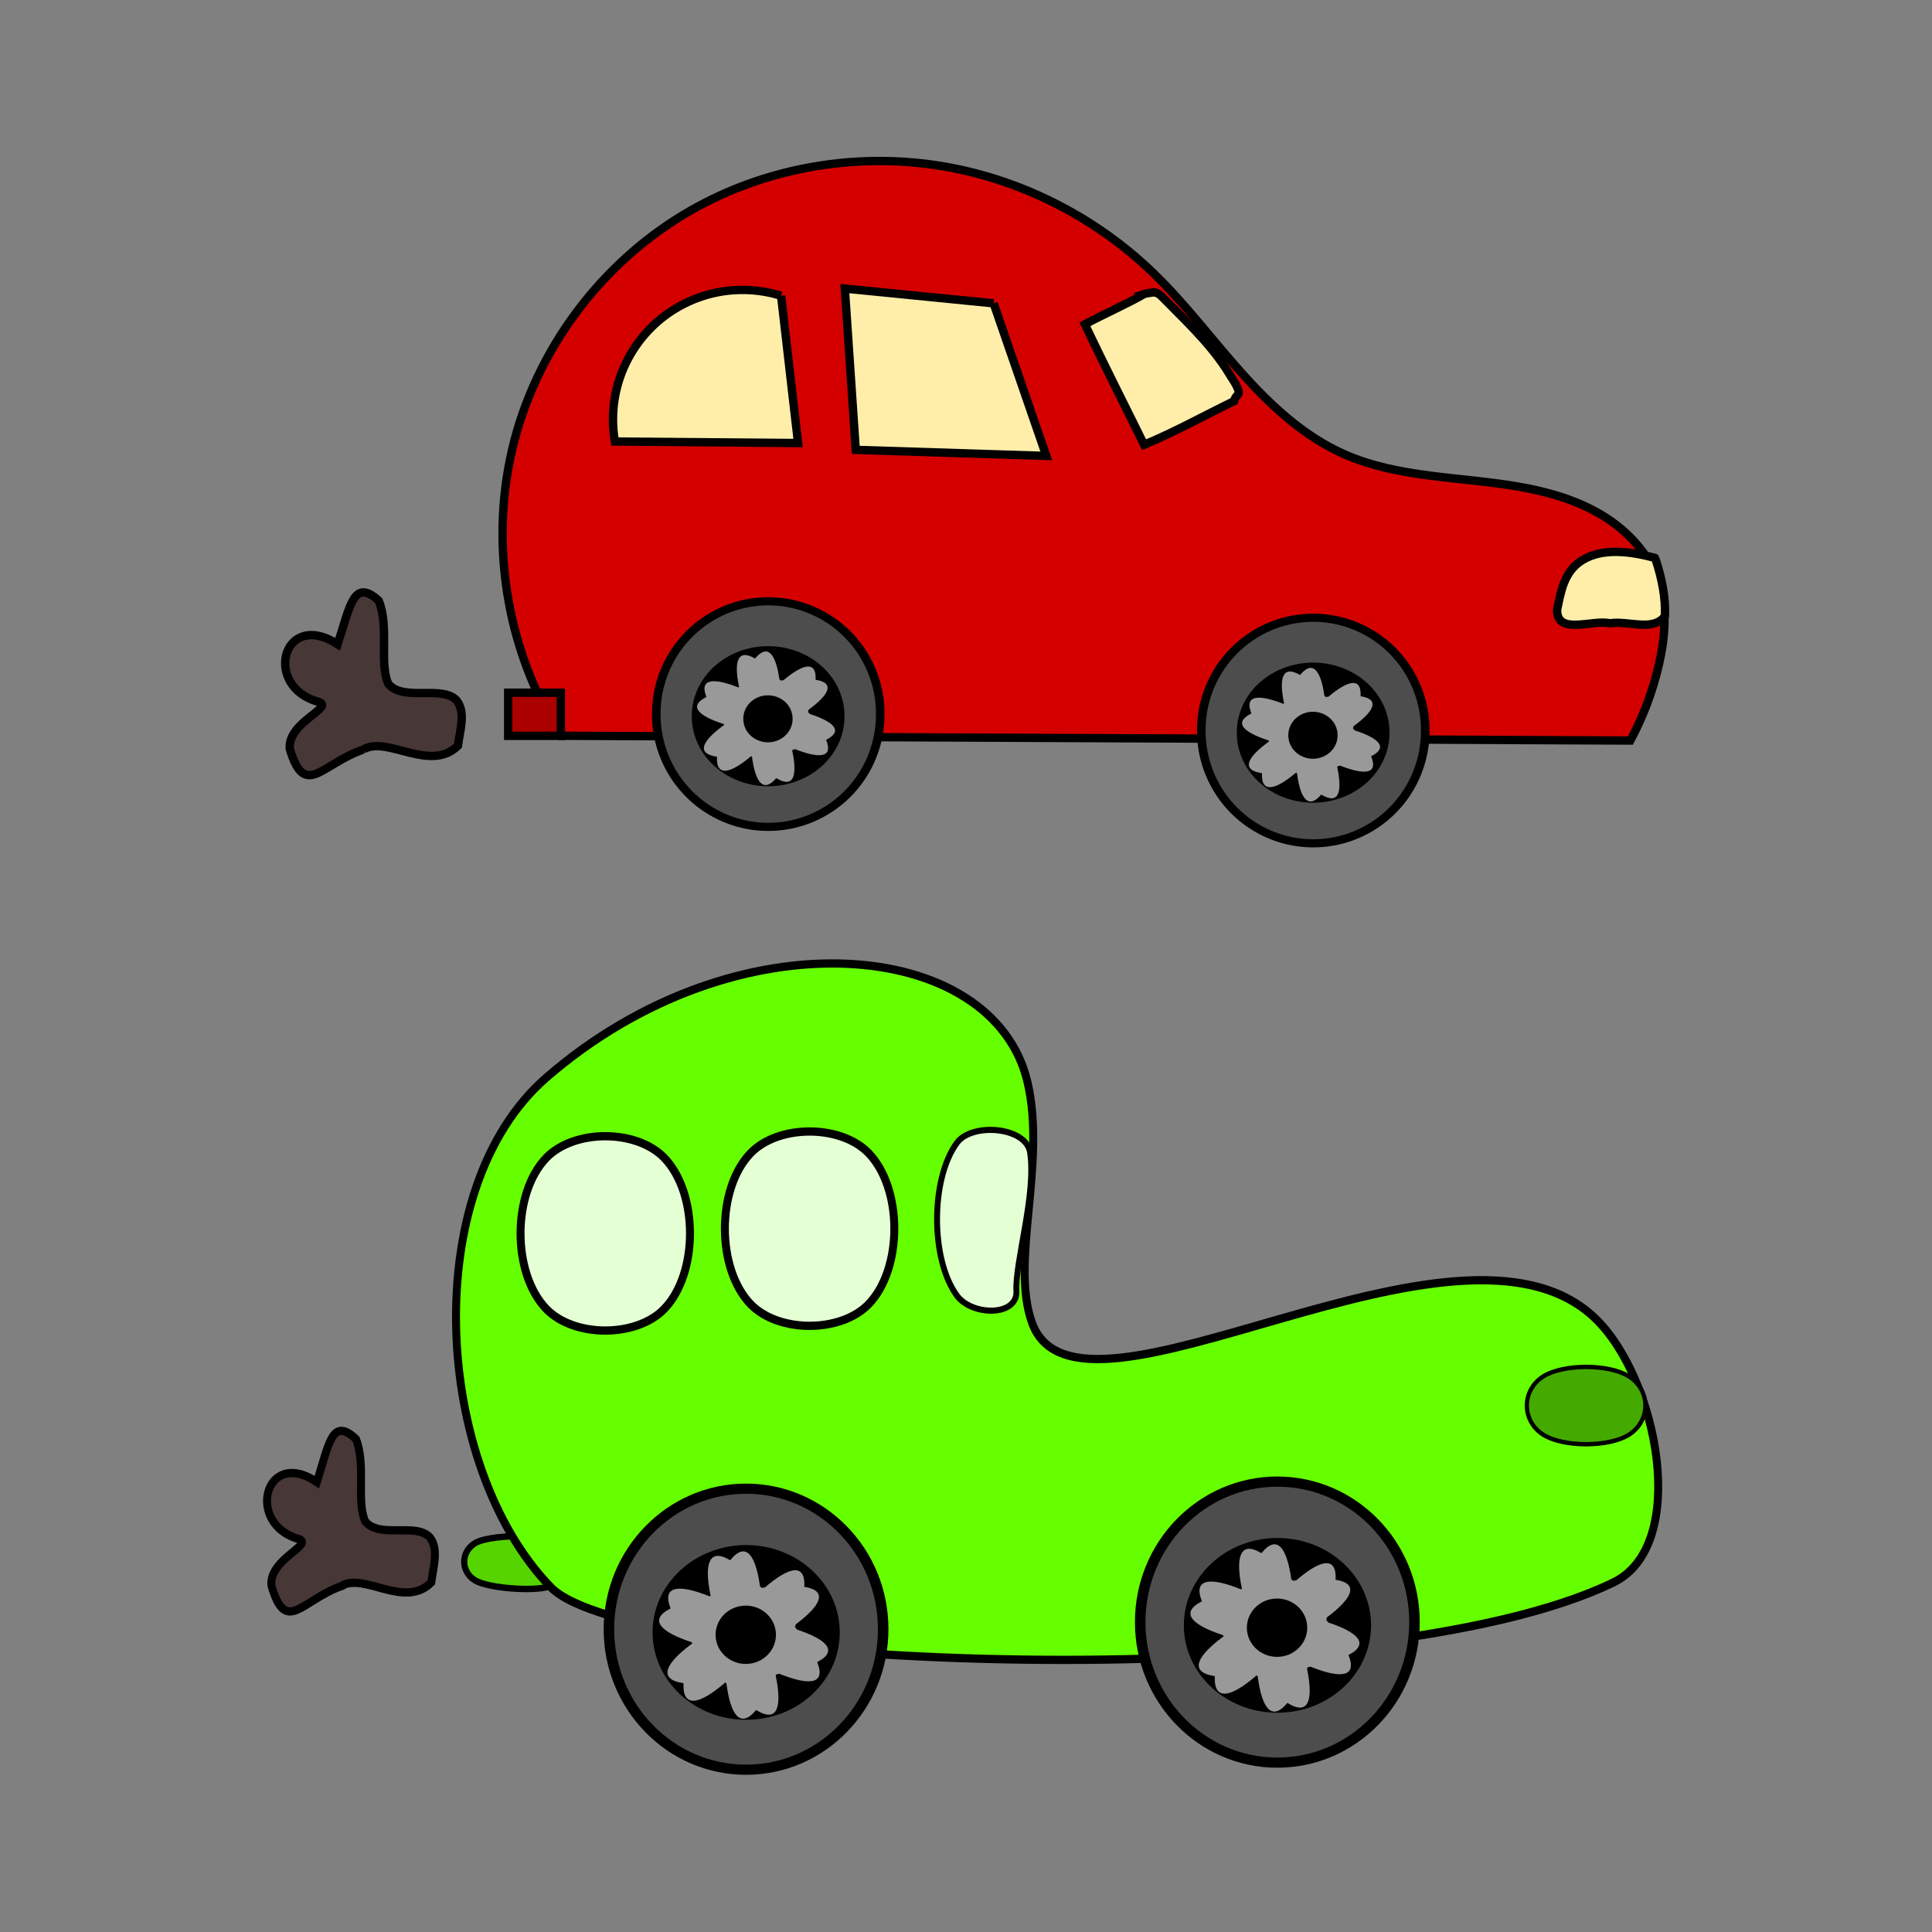 <svg:svg xmlns:dc="http://purl.org/dc/elements/1.1/" xmlns:ns1="http://sodipodi.sourceforge.net/DTD/sodipodi-0.dtd" xmlns:ns2="http://www.inkscape.org/namespaces/inkscape" xmlns:ns4="http://creativecommons.org/ns#" xmlns:rdf="http://www.w3.org/1999/02/22-rdf-syntax-ns#" xmlns:svg="http://www.w3.org/2000/svg" height="1156.057" id="svg2" version="1.1" viewBox="-155.558 -59.326 1156.057 1156.057" width="1156.057" ns1:docname="car.svg" ns2:version="0.48.4 r9939">
  <svg:rect x="-155.558" y="-59.326" width="1156.057" height="1156.057" fill="#808080" stroke="none"/>
  <svg:defs id="defs4">
    <ns2:path-effect effect="spiro" id="path-effect3284" is_visible="true" />
    <ns2:path-effect effect="spiro" id="path-effect3248" is_visible="true" />
    <ns2:path-effect effect="spiro" id="path-effect3186" is_visible="true" />
    <ns2:path-effect effect="spiro" id="path-effect3109" is_visible="true" />
    <ns2:path-effect effect="spiro" id="path-effect3105" is_visible="true" />
    <ns2:path-effect effect="spiro" id="path-effect3101" is_visible="true" />
    <ns2:path-effect copytype="single_stretched" effect="skeletal" fuse_tolerance="0" id="path-effect3097" is_visible="true" normal_offset="0" pattern="M 0,0 0,10 10,5 z" prop_scale="1" prop_units="false" scale_y_rel="false" spacing="0" tang_offset="0" vertical_pattern="false" />
    <ns2:path-effect effect="spiro" id="path-effect3095" is_visible="true" />
    <ns2:path-effect copytype="single_stretched" effect="skeletal" fuse_tolerance="0" id="path-effect3091" is_visible="true" normal_offset="0" pattern="M 0,0 0,10 10,5 z" prop_scale="1" prop_units="false" scale_y_rel="false" spacing="0" tang_offset="0" vertical_pattern="false" />
    <ns2:path-effect effect="spiro" id="path-effect3089" is_visible="true" />
    <ns2:path-effect copytype="single_stretched" effect="skeletal" fuse_tolerance="0" id="path-effect3085" is_visible="true" normal_offset="0" pattern="M 0,0 0,10 10,5 z" prop_scale="1" prop_units="false" scale_y_rel="false" spacing="0" tang_offset="0" vertical_pattern="false" />
    <ns2:path-effect effect="spiro" id="path-effect3083" is_visible="true" />
    <ns2:path-effect copytype="single_stretched" effect="skeletal" fuse_tolerance="0" id="path-effect3079" is_visible="true" normal_offset="0" pattern="M 0,0 0,10 10,5 z" prop_scale="1" prop_units="false" scale_y_rel="false" spacing="0" tang_offset="0" vertical_pattern="false" />
    <ns2:path-effect effect="spiro" id="path-effect3077" is_visible="true" />
    <ns2:path-effect effect="spiro" id="path-effect3022" is_visible="true" />
    <ns2:path-effect effect="spiro" id="path-effect2987" is_visible="true" />
    <ns2:path-effect effect="spiro" id="path-effect3109-4" is_visible="true" />
    <ns2:path-effect effect="spiro" id="path-effect3109-8" is_visible="true" />
    <ns2:path-effect effect="spiro" id="path-effect2987-3" is_visible="true" />
    <ns2:path-effect effect="spiro" id="path-effect3109-2" is_visible="true" />
    <ns2:path-effect effect="spiro" id="path-effect3109-6" is_visible="true" />
    <ns2:path-effect effect="spiro" id="path-effect2987-9" is_visible="true" />
  </svg:defs>
  <ns1:namedview bordercolor="#666666" borderopacity="1.0" id="base" pagecolor="#ffffff" showgrid="false" showguides="true" ns2:current-layer="layer1" ns2:cx="652.17024" ns2:cy="520" ns2:document-units="px" ns2:guide-bbox="true" ns2:pageopacity="0.0" ns2:pageshadow="2" ns2:window-height="581" ns2:window-maximized="1" ns2:window-width="962" ns2:window-x="58" ns2:window-y="-4" ns2:zoom="0.35" />
  <svg:g id="layer1" ns2:groupmode="layer" ns2:label="Layer 1">
    <svg:g id="g4588">
      <svg:path d="M 262.857,63.791 C 305.943,40.678 356.638,32.253 404.979,39.583 c 48.341,7.33 94.098,30.282 129.307,64.207 19.069,18.373 34.991,39.71 52.608,59.48 17.617,19.769 37.476,38.346 61.677,49.092 32.59,14.47 69.642,13.413 104.768,19.548 17.563,3.067 35.035,8.085 50.245,17.388 15.209,9.303 28.063,23.246 33.559,40.207 5.052,15.592 3.641,32.591 0,48.571 -3.626,15.916 -9.41,31.339 -17.143,45.714 L 180,380.934 C 147.047,329.219 136.736,263.615 152.237,204.285 167.737,144.955 208.82,92.778 262.857,63.791" id="path2985" style="fill:#d40000;stroke:#000000;stroke-width:5;stroke-linecap:butt;stroke-linejoin:miter;stroke-miterlimit:4;stroke-opacity:1;stroke-dasharray:none" ns1:nodetypes="cssssccc" ns2:connector-curvature="0" ns2:original-d="m 262.85715,63.790767 c 24.08106,-24.08107 306.18973,47.473833 271.42856,39.999993 -60.19304,-12.941833 57.59729,80.22721 114.28572,108.57143 58.11695,29.05848 188.57143,-60.73634 188.57143,77.14285 0,10.50706 4.77582,39.01981 0,48.57143 -5.23223,10.46447 -5.69597,39.99085 -17.14285,45.71429 C 643.48752,394.20252 302.91265,466.67696 180,380.93362 164.74405,264.05935 246.50085,81.731437 262.85715,63.790767 z" ns2:path-effect="#path-effect2987" />
      <svg:path d="m 262.857,619.505 a 71.429,75.714 0 1 1 -142.857,0 71.429,75.714 0 1 1 142.857,0 z" id="path2989" style="color:#000000;fill:#4d4d4d;fill-opacity:1;fill-rule:nonzero;stroke:#000000;stroke-width:5.479;stroke-linecap:butt;stroke-linejoin:miter;stroke-miterlimit:4;stroke-opacity:1;stroke-dasharray:none;stroke-dashoffset:0;marker:none;visibility:visible;display:inline;overflow:visible;enable-background:accumulate" transform="matrix(0.938,0,0,0.888,124.595,-182.156)" ns1:cx="191.42857" ns1:cy="619.50507" ns1:rx="71.428574" ns1:ry="75.714287" ns1:type="arc" />
      <svg:path d="m 262.857,619.505 a 71.429,75.714 0 1 1 -142.857,0 71.429,75.714 0 1 1 142.857,0 z" id="path2989-1" style="color:#000000;fill:#000000;fill-opacity:1;fill-rule:nonzero;stroke:#000000;stroke-width:8.925;stroke-linecap:butt;stroke-linejoin:miter;stroke-miterlimit:4;stroke-opacity:1;stroke-dasharray:none;stroke-dashoffset:0;marker:none;visibility:visible;display:inline;overflow:visible;enable-background:accumulate" transform="matrix(0.602,0,0,0.521,188.842,46.475)" ns1:cx="191.42857" ns1:cy="619.50507" ns1:rx="71.428574" ns1:ry="75.714287" ns1:type="arc" />
      <svg:path d="m -537.115,309.561 c -30.387,-189.631 -55.339,193.89 13.075,14.032 68.414,-179.858 -166.964,124.864 -19.195,2.117 147.769,-122.746 -196.015,49.04 -5.858,18.455 190.158,-30.585 -191.516,-82.102 -11.221,-15.456 180.295,66.646 -140.761,-144.464 -18.751,4.108 122.01,148.572 -24.121,-207.755 7.613,-17.674 31.734,190.081 53.603,-194.526 -13.075,-13.997 -66.679,180.529 168.326,-123.394 19.195,-2.124 -149.13,121.27 195.413,-50.018 5.858,-18.484 -189.556,31.534 191.101,83.285 11.31,15.438 -179.791,-67.847 141.848,144.292 18.867,-3.969 -122.981,-148.261 22.569,207.185 -7.819,17.553 z" id="path3024" style="color:#000000;fill:#999999;fill-opacity:1;fill-rule:nonzero;stroke:none;stroke-width:7.413;marker:none;visibility:visible;display:inline;overflow:visible;enable-background:accumulate" transform="matrix(0.691,0,0,0.658,685.779,164.991)" ns1:arg1="-0.16514873" ns1:arg2="0.35845007" ns1:cx="-554.28571" ns1:cy="312.36218" ns1:r1="17.379322" ns1:r2="32.218033" ns1:sides="6" ns1:type="star" ns2:flatsided="false" ns2:randomized="-0.004" ns2:rounded="-10" ns2:transform-center-y="0.7429376" />
      <svg:path d="m -408.571,683.791 a 24.286,25.714 0 1 1 -48.571,0 24.286,25.714 0 1 1 48.571,0 z" id="path3028" style="color:#000000;fill:#000000;fill-opacity:1;fill-rule:nonzero;stroke:none;stroke-width:8.712;marker:none;visibility:visible;display:inline;overflow:visible;enable-background:accumulate" transform="matrix(0.607,0,0,0.543,566.703,-0.505)" ns1:cx="-432.85715" ns1:cy="683.79077" ns1:rx="24.285715" ns1:ry="25.714285" ns1:type="arc" />
      <svg:path d="m 262.857,619.505 a 71.429,75.714 0 1 1 -142.857,0 71.429,75.714 0 1 1 142.857,0 z" id="path2989-7" style="color:#000000;fill:#4d4d4d;fill-opacity:1;fill-rule:nonzero;stroke:#000000;stroke-width:5.479;stroke-linecap:butt;stroke-linejoin:miter;stroke-miterlimit:4;stroke-opacity:1;stroke-dasharray:none;stroke-dashoffset:0;marker:none;visibility:visible;display:inline;overflow:visible;enable-background:accumulate" transform="matrix(0.938,0,0,0.888,450.71,-172.315)" ns1:cx="191.42857" ns1:cy="619.50507" ns1:rx="71.428574" ns1:ry="75.714287" ns1:type="arc" />
      <svg:path d="m 262.857,619.505 a 71.429,75.714 0 1 1 -142.857,0 71.429,75.714 0 1 1 142.857,0 z" id="path2989-1-4" style="color:#000000;fill:#000000;fill-opacity:1;fill-rule:nonzero;stroke:#000000;stroke-width:8.925;stroke-linecap:butt;stroke-linejoin:miter;stroke-miterlimit:4;stroke-opacity:1;stroke-dasharray:none;stroke-dashoffset:0;marker:none;visibility:visible;display:inline;overflow:visible;enable-background:accumulate" transform="matrix(0.602,0,0,0.521,514.956,56.315)" ns1:cx="191.42857" ns1:cy="619.50507" ns1:rx="71.428574" ns1:ry="75.714287" ns1:type="arc" />
      <svg:path d="m -537.115,309.561 c -30.387,-189.631 -55.339,193.89 13.075,14.032 68.414,-179.858 -166.964,124.864 -19.195,2.117 147.769,-122.746 -196.015,49.04 -5.858,18.455 190.158,-30.585 -191.516,-82.102 -11.221,-15.456 180.295,66.646 -140.761,-144.464 -18.751,4.108 122.01,148.572 -24.121,-207.755 7.613,-17.674 31.734,190.081 53.603,-194.526 -13.075,-13.997 -66.679,180.529 168.326,-123.394 19.195,-2.124 -149.13,121.27 195.413,-50.018 5.858,-18.484 -189.556,31.534 191.101,83.285 11.31,15.438 -179.791,-67.847 141.848,144.292 18.867,-3.969 -122.981,-148.261 22.569,207.185 -7.819,17.553 z" id="path3024-0" style="color:#000000;fill:#999999;fill-opacity:1;fill-rule:nonzero;stroke:none;stroke-width:7.413;marker:none;visibility:visible;display:inline;overflow:visible;enable-background:accumulate" transform="matrix(0.691,0,0,0.658,1011.894,174.831)" ns1:arg1="-0.16514873" ns1:arg2="0.35845007" ns1:cx="-554.28571" ns1:cy="312.36218" ns1:r1="17.379322" ns1:r2="32.218033" ns1:sides="6" ns1:type="star" ns2:flatsided="false" ns2:randomized="-0.004" ns2:rounded="-10" ns2:transform-center-y="0.74294379" />
      <svg:path d="m -408.571,683.791 a 24.286,25.714 0 1 1 -48.571,0 24.286,25.714 0 1 1 48.571,0 z" id="path3028-9" style="color:#000000;fill:#000000;fill-opacity:1;fill-rule:nonzero;stroke:none;stroke-width:8.712;marker:none;visibility:visible;display:inline;overflow:visible;enable-background:accumulate" transform="matrix(0.607,0,0,0.543,892.817,9.335)" ns1:cx="-432.85715" ns1:cy="683.79077" ns1:rx="24.285715" ns1:ry="25.714285" ns1:type="arc" />
      <svg:path d="m 311.821,117.668 10.162,88.103 -109.607,-0.911 c -2.267,-13.075 -1.101,-26.73 3.351,-39.231 4.452,-12.501 12.179,-23.82 22.2,-32.518 9.924,-8.614 22.075,-14.641 34.939,-17.33 12.864,-2.688 26.411,-2.032 38.955,1.887 l 0,3e-5" id="path3107" style="color:#000000;fill:#ffeeaa;fill-opacity:1;fill-rule:nonzero;stroke:#000000;stroke-width:5;stroke-linecap:butt;stroke-linejoin:miter;stroke-miterlimit:4;stroke-opacity:1;stroke-dasharray:none;stroke-dashoffset:0;marker:none;visibility:visible;display:inline;overflow:visible;enable-background:accumulate" ns1:nodetypes="cccccc" ns2:connector-curvature="0" ns2:original-d="m 311.82065,117.66811 c -8.44396,14.93856 29.60986,91.46567 10.16157,88.10276 -39.58173,-1.60995 -73.91184,-0.95532 -109.60673,-0.91057 5.66428,-22.71224 5.84013,-62.76591 25.55108,-71.74961 35.03476,-14.35149 66.29448,-40.454083 73.89408,-15.44261 z" ns2:path-effect="#path-effect3109" />
      <svg:path d="m 438.986,122.173 31.538,91.311 -114.022,-3.621 -6.538,-96.502 89.022,8.812 0,3e-5" id="path3107-8" style="color:#000000;fill:#ffeeaa;fill-opacity:1;fill-rule:nonzero;stroke:#000000;stroke-width:5;stroke-linecap:butt;stroke-linejoin:miter;stroke-miterlimit:4;stroke-opacity:1;stroke-dasharray:none;stroke-dashoffset:0;marker:none;visibility:visible;display:inline;overflow:visible;enable-background:accumulate" ns1:nodetypes="cccccc" ns2:connector-curvature="0" ns2:original-d="m 438.98647,122.173 c -7.00381,15.02385 47.66895,94.69272 31.53763,91.31061 -32.83093,-1.61914 -84.41507,-3.66557 -114.02206,-3.62056 4.69821,-22.84193 -22.88691,-87.46747 -6.53773,-96.50246 22.12671,-30.662213 82.7187,-16.341903 89.02216,8.81238 z" ns2:path-effect="#path-effect3109-4" />
      <svg:path d="m 529.164,116.592 c -11.59,6.554 -23.829,11.822 -35.543,18.132 11.428,24.204 23.61,48.046 35.425,72.063 18.42,-7.663 35.886,-17.377 53.783,-26.078 0.416,-1.693 1.3,-2.895 2.378,-3.907 1.327,-1.583 -0.584,-4.545 -1.532,-6.582 -1.947,-3.056 -3.876,-6.112 -5.785,-9.197 -10.981,-16.492 -24.955,-29.319 -38.144,-42.788 -1.894,-2.008 -4.218,-3.045 -6.199,-2.459 -1.46,0.256 -3.001,0.37 -4.384,0.815 z" id="rect3218" style="color:#000000;fill:#ffeeaa;fill-opacity:1;fill-rule:nonzero;stroke:#000000;stroke-width:5;stroke-linecap:butt;stroke-linejoin:miter;stroke-miterlimit:4;stroke-opacity:1;stroke-dasharray:none;stroke-dashoffset:0;marker:none;visibility:visible;display:inline;overflow:visible;enable-background:accumulate" ns1:nodetypes="ccccc" ns2:connector-curvature="0" />
      <svg:rect height="25.823" id="rect3276" style="color:#000000;fill:#aa0000;fill-opacity:1;fill-rule:nonzero;stroke:#000000;stroke-width:5;stroke-linecap:butt;stroke-linejoin:miter;stroke-miterlimit:4;stroke-opacity:1;stroke-dasharray:none;stroke-dashoffset:0;marker:none;visibility:visible;display:inline;overflow:visible;enable-background:accumulate" transform="scale(1,-1)" width="31.537" x="148.517" y="-380.988" />
      <svg:path d="m 61.845,389.144 c -25.357,8.856 -34.867,29.735 -43.986,-0.234 -1.705,-15.99 26.843,-24.832 17.383,-28.208 -33.794,-8.943 -21.711,-55.738 11.221,-34.559 7.631,-23.061 9.476,-39.729 24.586,-26.055 6.46,15.639 0.147,37.239 5.737,49.759 9.103,11.005 32.662,0.339 41.095,10.208 5.408,7.297 1.693,17.948 0.575,26.863 -16.845,16.363 -42.508,-6.327 -56.611,2.225 z" id="path3286" style="fill:#483737;stroke:#000000;stroke-width:5;stroke-linecap:butt;stroke-linejoin:miter;stroke-miterlimit:4;stroke-opacity:1;stroke-dasharray:none" ns1:nodetypes="ccccccccc" ns2:connector-curvature="0" />
      <svg:path d="m 834.659,274.498 c -13.841,-3.686 -30.955,-6.38 -43.573,1.45 -10.936,6.803 -12.711,19.09 -14.939,29.766 0.014,15.312 21.442,5.443 31.681,7.935 10.527,-1.825 25.79,5.253 32.851,-4.309 0.508,-10.988 -1.86,-22.457 -5.293,-33.112 l -0.728,-1.73 0,0 z" id="path4232" style="color:#000000;fill:#ffeeaa;fill-opacity:1;fill-rule:nonzero;stroke:#000000;stroke-width:5;stroke-linecap:butt;stroke-linejoin:miter;stroke-miterlimit:4;stroke-opacity:1;stroke-dasharray:none;stroke-dashoffset:0;marker:none;visibility:visible;display:inline;overflow:visible;enable-background:accumulate" ns2:connector-curvature="0" />
    </svg:g>
    <svg:g id="g4571" transform="matrix(0.951,0,0,0.988,78.912,-33.585)">
      <svg:path d="m 99.617,931.063 c 9.295,7.438 -36.131,6.513 -47.273,0 -9.082,-5.309 -9.082,-17.214 0,-22.522 11.142,-6.513 60.429,-5.07 47.273,0 -13.773,5.309 -6.634,17.214 0,22.522 z" id="rect3276-4" style="color:#000000;fill:#55d400;fill-opacity:1;fill-rule:nonzero;stroke:#000000;stroke-width:3.899;stroke-linecap:butt;stroke-linejoin:miter;stroke-miterlimit:4;stroke-opacity:1;stroke-dasharray:none;stroke-dashoffset:0;marker:none;visibility:visible;display:inline;overflow:visible;enable-background:accumulate" ns1:nodetypes="sssss" ns2:connector-curvature="0" />
      <svg:path d="M 97.143,626.648 C 216.67,526.63 378.829,541.621 400,629.505 c 11.966,49.673 -11.154,108.651 2.857,145.714 29.342,77.617 267.53,-82.987 354.286,-2.857 39.279,36.279 59.872,137.368 11.429,160 -151.482,70.772 -618.334,52.813 -668.571,2.857 C 26.055,861.689 16.166,694.407 97.143,626.648 z" id="path4296" style="color:#000000;fill:#66ff00;fill-opacity:1;fill-rule:nonzero;stroke:#000000;stroke-width:5;stroke-linecap:butt;stroke-linejoin:miter;stroke-miterlimit:4;stroke-opacity:1;stroke-dasharray:none;stroke-dashoffset:0;marker:none;visibility:visible;display:inline;overflow:visible;enable-background:accumulate" ns1:nodetypes="sssssss" ns2:connector-curvature="0" />
      <svg:path d="m 97.143,675.219 c 17.509,-17.509 56.776,-17.509 74.286,0 21.55,21.55 21.55,69.879 0,91.429 -17.509,17.509 -56.776,17.509 -74.286,0 -21.55,-21.55 -21.55,-69.879 0,-91.429 z" id="rect4298" style="color:#000000;fill:#e5ffd5;fill-opacity:1;fill-rule:nonzero;stroke:#000000;stroke-width:5;stroke-linecap:butt;stroke-linejoin:miter;stroke-miterlimit:4;stroke-opacity:1;stroke-dashoffset:0;marker:none;visibility:visible;display:inline;overflow:visible;enable-background:accumulate" ns1:nodetypes="sssss" ns2:connector-curvature="0" />
      <svg:path d="m 355.605,666.042 c 9.479,-12.364 43.394,-9.658 45.932,5.714 4.126,24.989 -9.511,66.654 -8.571,84.069 0.839,15.557 -27.881,15.222 -37.361,2.857 -16.741,-21.836 -16.741,-70.805 0,-92.641 z" id="rect4298-7" style="color:#000000;fill:#e5ffd5;fill-opacity:1;fill-rule:nonzero;stroke:#000000;stroke-width:3.703;stroke-linecap:butt;stroke-linejoin:miter;stroke-miterlimit:4;stroke-opacity:1;stroke-dashoffset:0;marker:none;visibility:visible;display:inline;overflow:visible;enable-background:accumulate" ns1:nodetypes="sssss" ns2:connector-curvature="0" />
      <svg:path d="m 225.714,672.362 c 17.509,-17.509 56.776,-17.509 74.286,0 21.55,21.55 21.55,69.879 0,91.429 -17.509,17.509 -56.776,17.509 -74.286,0 -21.55,-21.55 -21.55,-69.879 0,-91.429 z" id="rect4298-7-1" style="color:#000000;fill:#e5ffd5;fill-opacity:1;fill-rule:nonzero;stroke:#000000;stroke-width:5;stroke-linecap:butt;stroke-linejoin:miter;stroke-miterlimit:4;stroke-opacity:1;stroke-dashoffset:0;marker:none;visibility:visible;display:inline;overflow:visible;enable-background:accumulate" ns1:nodetypes="sssss" ns2:connector-curvature="0" />
      <svg:path d="m 724.641,807.473 c 12.628,-7.552 40.947,-7.552 53.574,0 13.988,8.366 13.988,27.127 0,35.493 -12.628,7.552 -40.947,7.552 -53.574,0 -13.988,-8.366 -13.988,-27.127 0,-35.493 z" id="rect4298-7-7" style="color:#000000;fill:#44aa00;fill-opacity:1;fill-rule:nonzero;stroke:#000000;stroke-width:2.646;stroke-linecap:butt;stroke-linejoin:miter;stroke-miterlimit:4;stroke-opacity:1;stroke-dashoffset:0;marker:none;visibility:visible;display:inline;overflow:visible;enable-background:accumulate" ns1:nodetypes="sssss" ns2:connector-curvature="0" />
      <svg:path d="m 262.857,619.505 c 0,41.816 -31.98,75.714 -71.429,75.714 -39.449,0 -71.429,-33.898 -71.429,-75.714 0,-41.816 31.98,-75.714 71.429,-75.714 39.449,0 71.429,33.898 71.429,75.714 z" id="path2989-12" style="color:#000000;fill:#4d4d4d;fill-opacity:1;fill-rule:nonzero;stroke:#000000;stroke-width:5.479;stroke-linecap:butt;stroke-linejoin:miter;stroke-miterlimit:4;stroke-opacity:1;stroke-dasharray:none;stroke-dashoffset:0;marker:none;visibility:visible;display:inline;overflow:visible;enable-background:accumulate" transform="matrix(1.208,0,0,1.124,325.908,260.048)" ns1:cx="191.42857" ns1:cy="619.50507" ns1:rx="71.428574" ns1:ry="75.714287" ns1:type="arc" />
      <svg:path d="m 262.857,619.505 c 0,41.816 -31.98,75.714 -71.429,75.714 -39.449,0 -71.429,-33.898 -71.429,-75.714 0,-41.816 31.98,-75.714 71.429,-75.714 39.449,0 71.429,33.898 71.429,75.714 z" id="path2989-1-3" style="color:#000000;fill:#000000;fill-opacity:1;fill-rule:nonzero;stroke:#000000;stroke-width:8.925;stroke-linecap:butt;stroke-linejoin:miter;stroke-miterlimit:4;stroke-opacity:1;stroke-dasharray:none;stroke-dashoffset:0;marker:none;visibility:visible;display:inline;overflow:visible;enable-background:accumulate" transform="matrix(0.776,0,0,0.66,408.676,549.455)" ns1:cx="191.42857" ns1:cy="619.50507" ns1:rx="71.428574" ns1:ry="75.714287" ns1:type="arc" />
      <svg:path d="m -537.115,309.561 c -30.387,-189.631 -55.339,193.89 13.075,14.032 68.414,-179.858 -166.964,124.864 -19.195,2.117 147.769,-122.746 -196.015,49.04 -5.858,18.455 190.158,-30.585 -191.516,-82.102 -11.221,-15.456 180.295,66.646 -140.761,-144.464 -18.751,4.108 122.01,148.572 -24.121,-207.755 7.613,-17.674 31.734,190.081 53.603,-194.526 -13.075,-13.997 -66.679,180.529 168.326,-123.394 19.195,-2.124 -149.13,121.27 195.413,-50.018 5.858,-18.484 -189.556,31.534 191.101,83.285 11.31,15.438 -179.791,-67.847 141.848,144.292 18.867,-3.969 -122.981,-148.261 22.569,207.185 -7.819,17.553 z" id="path3024-3" style="color:#000000;fill:#999999;fill-opacity:1;fill-rule:nonzero;stroke:none;stroke-width:7.413;marker:none;visibility:visible;display:inline;overflow:visible;enable-background:accumulate" transform="matrix(0.89,0,0,0.834,1048.872,699.475)" ns1:arg1="-0.16514873" ns1:arg2="0.35845007" ns1:cx="-554.28571" ns1:cy="312.36218" ns1:r1="17.379322" ns1:r2="32.218033" ns1:sides="6" ns1:type="star" ns2:flatsided="false" ns2:randomized="-0.004" ns2:rounded="-10" ns2:transform-center-y="0.94043157" />
      <svg:path d="m -408.571,683.791 c 0,14.202 -10.873,25.714 -24.286,25.714 -13.413,0 -24.286,-11.513 -24.286,-25.714 0,-14.202 10.873,-25.714 24.286,-25.714 13.413,0 24.286,11.513 24.286,25.714 z" id="path3028-4" style="color:#000000;fill:#000000;fill-opacity:1;fill-rule:nonzero;stroke:none;stroke-width:8.712;marker:none;visibility:visible;display:inline;overflow:visible;enable-background:accumulate" transform="matrix(0.782,0,0,0.687,895.468,489.986)" ns1:cx="-432.85715" ns1:cy="683.79077" ns1:rx="24.285715" ns1:ry="25.714285" ns1:type="arc" />
      <svg:path d="m 262.857,619.505 c 0,41.816 -31.98,75.714 -71.429,75.714 -39.449,0 -71.429,-33.898 -71.429,-75.714 0,-41.816 31.98,-75.714 71.429,-75.714 39.449,0 71.429,33.898 71.429,75.714 z" id="path2989-12-1" style="color:#000000;fill:#4d4d4d;fill-opacity:1;fill-rule:nonzero;stroke:#000000;stroke-width:5.479;stroke-linecap:butt;stroke-linejoin:miter;stroke-miterlimit:4;stroke-opacity:1;stroke-dasharray:none;stroke-dashoffset:0;marker:none;visibility:visible;display:inline;overflow:visible;enable-background:accumulate" transform="matrix(1.208,0,0,1.124,-8.377,264.334)" ns1:cx="191.42857" ns1:cy="619.50507" ns1:rx="71.428574" ns1:ry="75.714287" ns1:type="arc" />
      <svg:path d="m 262.857,619.505 c 0,41.816 -31.98,75.714 -71.429,75.714 -39.449,0 -71.429,-33.898 -71.429,-75.714 0,-41.816 31.98,-75.714 71.429,-75.714 39.449,0 71.429,33.898 71.429,75.714 z" id="path2989-1-3-3" style="color:#000000;fill:#000000;fill-opacity:1;fill-rule:nonzero;stroke:#000000;stroke-width:8.925;stroke-linecap:butt;stroke-linejoin:miter;stroke-miterlimit:4;stroke-opacity:1;stroke-dasharray:none;stroke-dashoffset:0;marker:none;visibility:visible;display:inline;overflow:visible;enable-background:accumulate" transform="matrix(0.776,0,0,0.66,74.39,553.74)" ns1:cx="191.42857" ns1:cy="619.50507" ns1:rx="71.428574" ns1:ry="75.714287" ns1:type="arc" />
      <svg:path d="m -537.115,309.561 c -30.387,-189.631 -55.339,193.89 13.075,14.032 68.414,-179.858 -166.964,124.864 -19.195,2.117 147.769,-122.746 -196.015,49.04 -5.858,18.455 190.158,-30.585 -191.516,-82.102 -11.221,-15.456 180.295,66.646 -140.761,-144.464 -18.751,4.108 122.01,148.572 -24.121,-207.755 7.613,-17.674 31.734,190.081 53.603,-194.526 -13.075,-13.997 -66.679,180.529 168.326,-123.394 19.195,-2.124 -149.13,121.27 195.413,-50.018 5.858,-18.484 -189.556,31.534 191.101,83.285 11.31,15.438 -179.791,-67.847 141.848,144.292 18.867,-3.969 -122.981,-148.261 22.569,207.185 -7.819,17.553 z" id="path3024-3-8" style="color:#000000;fill:#999999;fill-opacity:1;fill-rule:nonzero;stroke:none;stroke-width:7.413;marker:none;visibility:visible;display:inline;overflow:visible;enable-background:accumulate" transform="matrix(0.89,0,0,0.834,714.586,703.761)" ns1:arg1="-0.16514873" ns1:arg2="0.35845007" ns1:cx="-554.28571" ns1:cy="312.36218" ns1:r1="17.379322" ns1:r2="32.218033" ns1:sides="6" ns1:type="star" ns2:flatsided="false" ns2:randomized="-0.004" ns2:rounded="-10" ns2:transform-center-y="0.94043157" />
      <svg:path d="m -408.571,683.791 c 0,14.202 -10.873,25.714 -24.286,25.714 -13.413,0 -24.286,-11.513 -24.286,-25.714 0,-14.202 10.873,-25.714 24.286,-25.714 13.413,0 24.286,11.513 24.286,25.714 z" id="path3028-4-7" style="color:#000000;fill:#000000;fill-opacity:1;fill-rule:nonzero;stroke:none;stroke-width:8.712;marker:none;visibility:visible;display:inline;overflow:visible;enable-background:accumulate" transform="matrix(0.782,0,0,0.687,561.182,494.272)" ns1:cx="-432.85715" ns1:cy="683.79077" ns1:rx="24.285715" ns1:ry="25.714285" ns1:type="arc" />
      <svg:path d="m -31.781,934.538 c -25.357,8.856 -34.867,29.735 -43.986,-0.234 -1.705,-15.99 26.843,-24.832 17.383,-28.208 -33.794,-8.943 -21.711,-55.738 11.221,-34.559 7.631,-23.061 9.476,-39.729 24.586,-26.055 6.46,15.639 0.147,37.239 5.737,49.759 9.103,11.005 32.662,0.339 41.095,10.208 5.408,7.297 1.693,17.948 0.575,26.863 -16.845,16.363 -42.508,-6.327 -56.611,2.225 z" id="path3286-7" style="fill:#483737;stroke:#000000;stroke-width:5;stroke-linecap:butt;stroke-linejoin:miter;stroke-miterlimit:4;stroke-opacity:1;stroke-dasharray:none" ns1:nodetypes="ccccccccc" ns2:connector-curvature="0" />
    </svg:g>
  </svg:g>
</svg:svg>